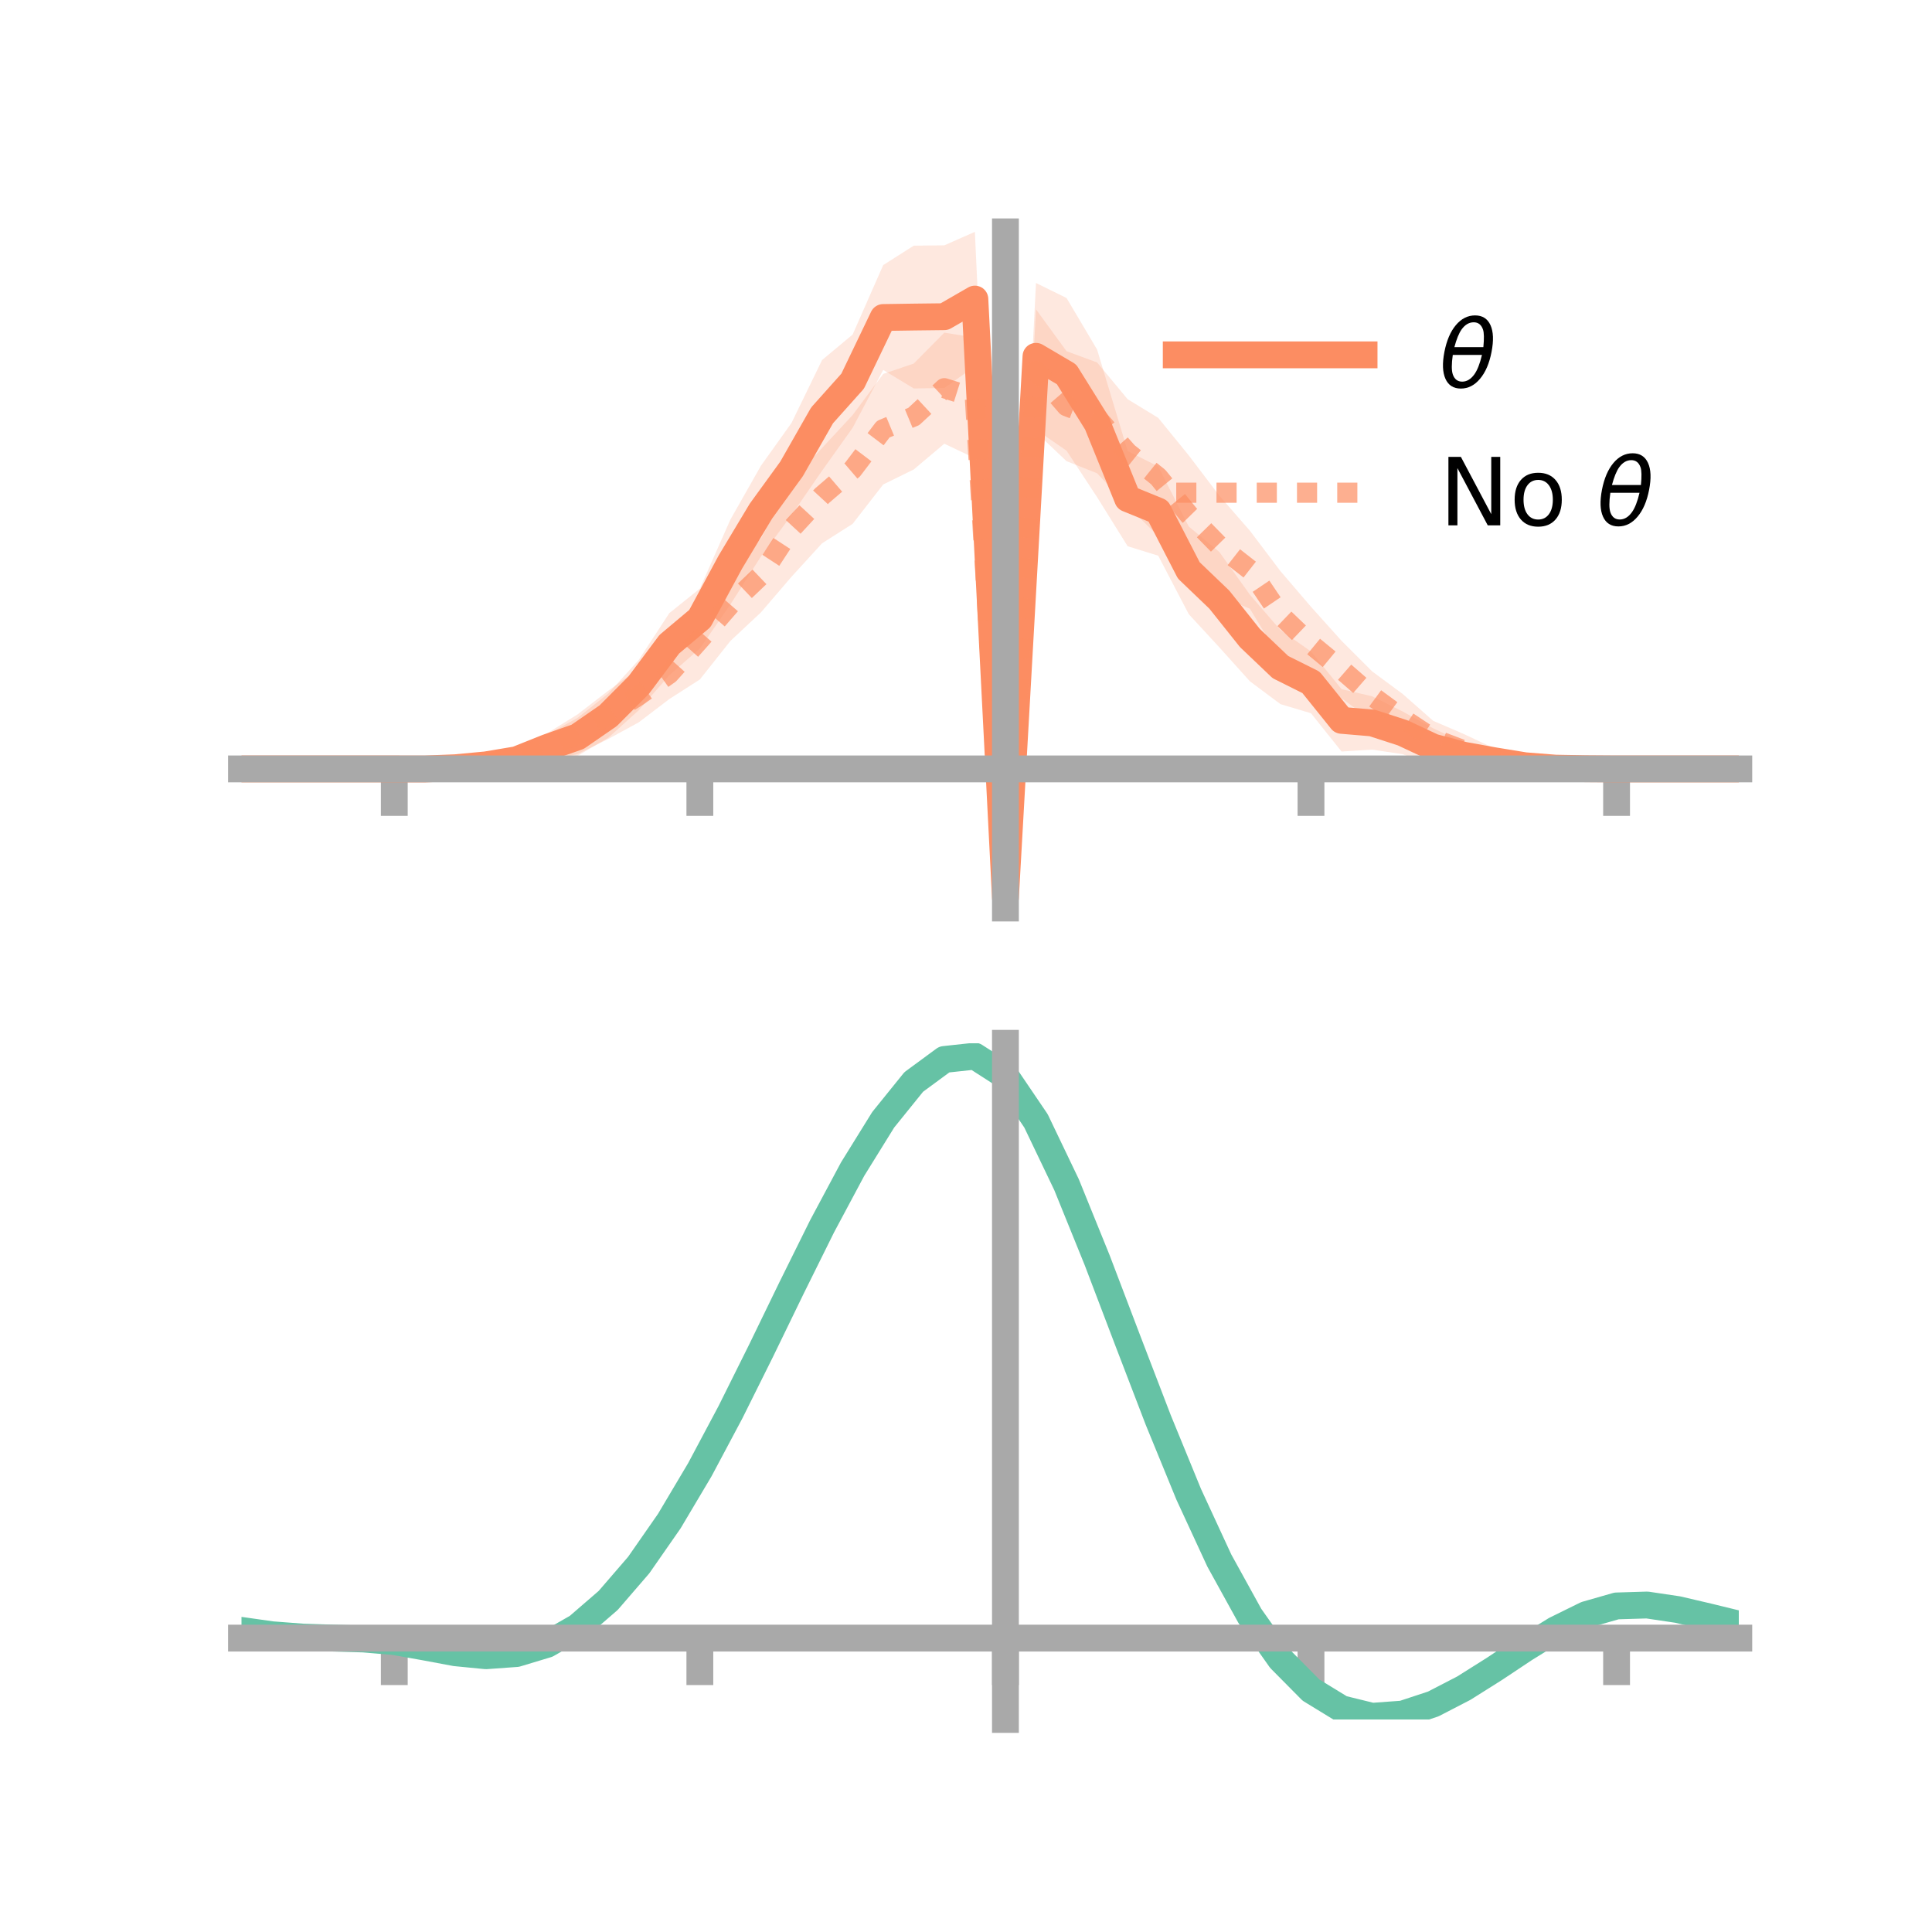 <?xml version="1.0" encoding="utf-8" standalone="no"?>
<!DOCTYPE svg PUBLIC "-//W3C//DTD SVG 1.1//EN"
  "http://www.w3.org/Graphics/SVG/1.1/DTD/svg11.dtd">
<!-- Created with matplotlib (https://matplotlib.org/) -->
<svg height="144pt" version="1.1" viewBox="0 0 144 144" width="144pt" xmlns="http://www.w3.org/2000/svg" xmlns:xlink="http://www.w3.org/1999/xlink">
 <defs>
  <style type="text/css">*{stroke-linecap:butt;stroke-linejoin:round;}</style>
 </defs>
 <g id="figure_1">
  <g id="patch_1">
   <path d="M 0 144 
L 144 144 
L 144 0 
L 0 0 
z
" style="fill:none;"/>
  </g>
  <g id="axes_1">
   <g id="patch_2">
    <path d="M 18 67.68 
L 129.6 67.68 
L 129.6 17.28 
L 18 17.28 
z
" style="fill:none;"/>
   </g>
   <g id="PolyCollection_1">
    <path clip-path="url(#p571398ce09)" d="M 18 57.311 
L 18 57.311 
L 20.278 57.311 
L 22.555 57.311 
L 24.833 57.311 
L 27.11 57.311 
L 29.388 57.311 
L 31.665 57.245 
L 33.943 56.98 
L 36.22 56.503 
L 38.498 56.002 
L 40.776 54.759 
L 43.053 53.504 
L 45.331 51.697 
L 47.608 49.187 
L 49.886 45.7 
L 52.163 43.87 
L 54.441 38.724 
L 56.718 34.711 
L 58.996 31.521 
L 61.273 26.836 
L 63.551 24.934 
L 65.829 19.758 
L 68.106 18.31 
L 70.384 18.286 
L 72.661 17.28 
L 74.939 66.134 
L 77.216 21.093 
L 79.494 22.211 
L 81.771 26.055 
L 84.049 33.617 
L 86.327 34.769 
L 88.604 39.245 
L 90.882 41.14 
L 93.159 44.325 
L 95.437 46.963 
L 97.714 48.556 
L 99.992 51.366 
L 102.269 51.898 
L 104.547 53.031 
L 106.824 54.285 
L 109.102 55.36 
L 111.38 55.975 
L 113.657 56.568 
L 115.935 56.981 
L 118.212 57.209 
L 120.49 57.311 
L 122.767 57.311 
L 125.045 57.311 
L 127.322 57.311 
L 129.6 57.311 
L 129.6 57.311 
L 129.6 57.311 
L 127.322 57.311 
L 125.045 57.311 
L 122.767 57.311 
L 120.49 57.311 
L 118.212 57.38 
L 115.935 57.527 
L 113.657 57.58 
L 111.38 57.43 
L 109.102 57.222 
L 106.824 57.091 
L 104.547 56.213 
L 102.269 55.871 
L 99.992 56.015 
L 97.714 53.162 
L 95.437 52.481 
L 93.159 50.779 
L 90.882 48.248 
L 88.604 45.777 
L 86.327 41.418 
L 84.049 40.713 
L 81.771 37.055 
L 79.494 33.591 
L 77.216 32.024 
L 74.939 67.68 
L 72.661 27.305 
L 70.384 28.921 
L 68.106 28.952 
L 65.829 27.572 
L 63.551 31.886 
L 61.273 35.081 
L 58.996 38.387 
L 56.718 41.473 
L 54.441 45.048 
L 52.163 48.334 
L 49.886 50.33 
L 47.608 52.936 
L 45.331 54.995 
L 43.053 56.333 
L 40.776 56.677 
L 38.498 57.254 
L 36.22 57.515 
L 33.943 57.466 
L 31.665 57.382 
L 29.388 57.311 
L 27.11 57.311 
L 24.833 57.311 
L 22.555 57.311 
L 20.278 57.311 
L 18 57.311 
z
" style="fill:#fc8d62;fill-opacity:0.2;"/>
   </g>
   <g id="PolyCollection_2">
    <path clip-path="url(#p571398ce09)" d="M 18 57.311 
L 18 57.311 
L 20.278 57.311 
L 22.555 57.311 
L 24.833 57.311 
L 27.11 57.311 
L 29.388 57.311 
L 31.665 57.184 
L 33.943 56.886 
L 36.22 56.417 
L 38.498 55.68 
L 40.776 54.659 
L 43.053 53.243 
L 45.331 51.488 
L 47.608 49.831 
L 49.886 48.349 
L 52.163 44.714 
L 54.441 42.349 
L 56.718 40.141 
L 58.996 35.827 
L 61.273 33.391 
L 63.551 30.934 
L 65.829 27.869 
L 68.106 27.098 
L 70.384 24.794 
L 72.661 25.158 
L 74.939 67.023 
L 77.216 23.056 
L 79.494 26.177 
L 81.771 27.016 
L 84.049 29.755 
L 86.327 31.145 
L 88.604 33.944 
L 90.882 36.945 
L 93.159 39.556 
L 95.437 42.569 
L 97.714 45.226 
L 99.992 47.763 
L 102.269 50.039 
L 104.547 51.723 
L 106.824 53.728 
L 109.102 54.708 
L 111.38 55.781 
L 113.657 56.544 
L 115.935 56.923 
L 118.212 57.206 
L 120.49 57.311 
L 122.767 57.311 
L 125.045 57.311 
L 127.322 57.311 
L 129.6 57.311 
L 129.6 57.311 
L 129.6 57.311 
L 127.322 57.311 
L 125.045 57.311 
L 122.767 57.311 
L 120.49 57.311 
L 118.212 57.393 
L 115.935 57.516 
L 113.657 57.533 
L 111.38 57.406 
L 109.102 57.139 
L 106.824 56.394 
L 104.547 55.386 
L 102.269 53.729 
L 99.992 52.039 
L 97.714 50.819 
L 95.437 49.116 
L 93.159 45.372 
L 90.882 44.425 
L 88.604 42.764 
L 86.327 39.966 
L 84.049 37.702 
L 81.771 35.276 
L 79.494 34.373 
L 77.216 32.215 
L 74.939 68.707 
L 72.661 34.152 
L 70.384 33.072 
L 68.106 34.992 
L 65.829 36.11 
L 63.551 39.043 
L 61.273 40.494 
L 58.996 42.986 
L 56.718 45.641 
L 54.441 47.772 
L 52.163 50.644 
L 49.886 52.103 
L 47.608 53.84 
L 45.331 55.081 
L 43.053 56.201 
L 40.776 56.756 
L 38.498 57.177 
L 36.22 57.433 
L 33.943 57.485 
L 31.665 57.395 
L 29.388 57.311 
L 27.11 57.311 
L 24.833 57.311 
L 22.555 57.311 
L 20.278 57.311 
L 18 57.311 
z
" style="fill:#fc8d62;fill-opacity:0.2;"/>
   </g>
   <g id="matplotlib.axis_1">
    <g id="xtick_1">
     <g id="line2d_1">
      <defs>
       <path d="M 0 0 
L 0 3.5 
" id="m1390350e99" style="stroke:#a9a9a9;stroke-width:2;"/>
      </defs>
      <g>
       <use style="fill:#a9a9a9;stroke:#a9a9a9;stroke-width:2;" x="29.388" xlink:href="#m1390350e99" y="57.311"/>
      </g>
     </g>
    </g>
    <g id="xtick_2">
     <g id="line2d_2">
      <g>
       <use style="fill:#a9a9a9;stroke:#a9a9a9;stroke-width:2;" x="52.163" xlink:href="#m1390350e99" y="57.311"/>
      </g>
     </g>
    </g>
    <g id="xtick_3">
     <g id="line2d_3">
      <g>
       <use style="fill:#a9a9a9;stroke:#a9a9a9;stroke-width:2;" x="74.939" xlink:href="#m1390350e99" y="57.311"/>
      </g>
     </g>
    </g>
    <g id="xtick_4">
     <g id="line2d_4">
      <g>
       <use style="fill:#a9a9a9;stroke:#a9a9a9;stroke-width:2;" x="97.714" xlink:href="#m1390350e99" y="57.311"/>
      </g>
     </g>
    </g>
    <g id="xtick_5">
     <g id="line2d_5">
      <g>
       <use style="fill:#a9a9a9;stroke:#a9a9a9;stroke-width:2;" x="120.49" xlink:href="#m1390350e99" y="57.311"/>
      </g>
     </g>
    </g>
   </g>
   <g id="matplotlib.axis_2"/>
   <g id="line2d_6">
    <path clip-path="url(#p571398ce09)" d="M 18 57.311 
L 20.278 57.311 
L 22.555 57.311 
L 24.833 57.311 
L 27.11 57.311 
L 29.388 57.311 
L 31.665 57.314 
L 33.943 57.223 
L 36.22 57.009 
L 38.498 56.628 
L 40.776 55.718 
L 43.053 54.918 
L 45.331 53.346 
L 47.608 51.062 
L 49.886 48.015 
L 52.163 46.102 
L 54.441 41.886 
L 56.718 38.092 
L 58.996 34.954 
L 61.273 30.959 
L 63.551 28.41 
L 65.829 23.665 
L 68.106 23.631 
L 70.384 23.604 
L 72.661 22.292 
L 74.939 66.907 
L 77.216 26.559 
L 79.494 27.901 
L 81.771 31.555 
L 84.049 37.165 
L 86.327 38.093 
L 88.604 42.511 
L 90.882 44.694 
L 93.159 47.552 
L 95.437 49.722 
L 97.714 50.859 
L 99.992 53.691 
L 102.269 53.884 
L 104.547 54.622 
L 106.824 55.688 
L 109.102 56.291 
L 111.38 56.702 
L 113.657 57.074 
L 115.935 57.254 
L 118.212 57.295 
L 120.49 57.311 
L 122.767 57.311 
L 125.045 57.311 
L 127.322 57.311 
L 129.6 57.311 
" style="fill:none;stroke:#fc8d62;stroke-linecap:square;stroke-width:2;"/>
   </g>
   <g id="line2d_7">
    <path clip-path="url(#p571398ce09)" d="M 18 57.311 
L 20.278 57.311 
L 22.555 57.311 
L 24.833 57.311 
L 27.11 57.311 
L 29.388 57.311 
L 31.665 57.29 
L 33.943 57.185 
L 36.22 56.925 
L 38.498 56.428 
L 40.776 55.707 
L 43.053 54.722 
L 45.331 53.285 
L 47.608 51.835 
L 49.886 50.226 
L 52.163 47.679 
L 54.441 45.061 
L 56.718 42.891 
L 58.996 39.406 
L 61.273 36.943 
L 63.551 34.989 
L 65.829 31.989 
L 68.106 31.045 
L 70.384 28.933 
L 72.661 29.655 
L 74.939 67.865 
L 77.216 27.635 
L 79.494 30.275 
L 81.771 31.146 
L 84.049 33.729 
L 86.327 35.556 
L 88.604 38.354 
L 90.882 40.685 
L 93.159 42.464 
L 95.437 45.842 
L 97.714 48.023 
L 99.992 49.901 
L 102.269 51.884 
L 104.547 53.554 
L 106.824 55.061 
L 109.102 55.924 
L 111.38 56.594 
L 113.657 57.038 
L 115.935 57.219 
L 118.212 57.3 
L 120.49 57.311 
L 122.767 57.311 
L 125.045 57.311 
L 127.322 57.311 
L 129.6 57.311 
" style="fill:none;stroke:#fc8d62;stroke-dasharray:1.5,1.5;stroke-dashoffset:0;stroke-opacity:0.7;stroke-width:1.5;"/>
   </g>
   <g id="patch_3">
    <path d="M 74.939 67.68 
L 74.939 17.28 
" style="fill:none;stroke:#a9a9a9;stroke-linecap:square;stroke-linejoin:miter;stroke-width:2;"/>
   </g>
   <g id="patch_4">
    <path d="M 129.6 67.68 
L 129.6 17.28 
" style="fill:none;"/>
   </g>
   <g id="patch_5">
    <path d="M 18 57.311 
L 129.6 57.311 
" style="fill:none;stroke:#a9a9a9;stroke-linecap:square;stroke-linejoin:miter;stroke-width:2;"/>
   </g>
   <g id="patch_6">
    <path d="M 18 17.28 
L 129.6 17.28 
" style="fill:none;"/>
   </g>
   <g id="legend_1">
    <g id="line2d_8">
     <path d="M 87.67 26.449 
L 101.67 26.449 
" style="fill:none;stroke:#fc8d62;stroke-linecap:square;stroke-width:2;"/>
    </g>
    <g id="line2d_9"/>
    <g id="text_1">
     <!-- $\theta$ -->
     <g transform="translate(107.27 28.899)scale(0.07 -0.07)">
      <defs>
       <path d="M 45.516 34.672 
L 14.453 34.672 
Q 12.359 20.062 14.5 13.875 
Q 17.188 6.25 24.469 6.25 
Q 31.781 6.25 37.359 13.922 
Q 42.234 20.656 45.516 34.672 
z
M 47.016 42.969 
Q 48.344 56.844 46.625 61.719 
Q 43.953 69.438 36.766 69.438 
Q 29.297 69.438 23.828 61.812 
Q 19.531 55.672 16.156 42.969 
z
M 38.188 76.766 
Q 49.906 76.766 54.594 66.406 
Q 59.281 56.109 55.719 37.844 
Q 52.203 19.625 43.453 9.281 
Q 34.766 -1.125 23.047 -1.125 
Q 11.281 -1.125 6.641 9.281 
Q 2 19.625 5.516 37.844 
Q 9.078 56.109 17.719 66.406 
Q 26.422 76.766 38.188 76.766 
z
" id="DejaVuSans-Oblique-952"/>
      </defs>
      <use transform="translate(0 0.234)" xlink:href="#DejaVuSans-Oblique-952"/>
     </g>
    </g>
    <g id="line2d_10">
     <path d="M 87.67 36.724 
L 101.67 36.724 
" style="fill:none;stroke:#fc8d62;stroke-dasharray:1.5,1.5;stroke-dashoffset:0;stroke-opacity:0.7;stroke-width:1.5;"/>
    </g>
    <g id="line2d_11"/>
    <g id="text_2">
     <!-- No $\theta$ -->
     <g transform="translate(107.27 39.174)scale(0.07 -0.07)">
      <defs>
       <path d="M 9.812 72.906 
L 23.094 72.906 
L 55.422 11.922 
L 55.422 72.906 
L 64.984 72.906 
L 64.984 0 
L 51.703 0 
L 19.391 60.984 
L 19.391 0 
L 9.812 0 
z
" id="DejaVuSans-78"/>
       <path d="M 30.609 48.391 
Q 23.391 48.391 19.188 42.75 
Q 14.984 37.109 14.984 27.297 
Q 14.984 17.484 19.156 11.844 
Q 23.344 6.203 30.609 6.203 
Q 37.797 6.203 41.984 11.859 
Q 46.188 17.531 46.188 27.297 
Q 46.188 37.016 41.984 42.703 
Q 37.797 48.391 30.609 48.391 
z
M 30.609 56 
Q 42.328 56 49.016 48.375 
Q 55.719 40.766 55.719 27.297 
Q 55.719 13.875 49.016 6.219 
Q 42.328 -1.422 30.609 -1.422 
Q 18.844 -1.422 12.172 6.219 
Q 5.516 13.875 5.516 27.297 
Q 5.516 40.766 12.172 48.375 
Q 18.844 56 30.609 56 
z
" id="DejaVuSans-111"/>
       <path id="DejaVuSans-32"/>
      </defs>
      <use transform="translate(0 0.234)" xlink:href="#DejaVuSans-78"/>
      <use transform="translate(74.805 0.234)" xlink:href="#DejaVuSans-111"/>
      <use transform="translate(135.986 0.234)" xlink:href="#DejaVuSans-32"/>
      <use transform="translate(167.773 0.234)" xlink:href="#DejaVuSans-Oblique-952"/>
     </g>
    </g>
   </g>
  </g>
  <g id="axes_2">
   <g id="patch_7">
    <path d="M 18 128.16 
L 129.6 128.16 
L 129.6 77.76 
L 18 77.76 
z
" style="fill:none;"/>
   </g>
   <g id="PolyCollection_3">
    <path clip-path="url(#p554b8fbac3)" d="M 18 121.567 
L 18 121.48 
L 20.278 121.808 
L 22.555 121.982 
L 24.833 122.055 
L 27.11 122.123 
L 29.388 122.32 
L 31.665 122.723 
L 33.943 123.14 
L 36.22 123.352 
L 38.498 123.182 
L 40.776 122.49 
L 43.053 121.171 
L 45.331 119.162 
L 47.608 116.46 
L 49.886 113.106 
L 52.163 109.18 
L 54.441 104.801 
L 56.718 100.124 
L 58.996 95.335 
L 61.273 90.649 
L 63.551 86.306 
L 65.829 82.566 
L 68.106 79.704 
L 70.384 78.005 
L 72.661 77.76 
L 74.939 79.248 
L 77.216 82.651 
L 79.494 87.472 
L 81.771 93.167 
L 84.049 99.238 
L 86.327 105.265 
L 88.604 110.91 
L 90.882 115.918 
L 93.159 120.11 
L 95.437 123.385 
L 97.714 125.711 
L 99.992 127.117 
L 102.269 127.683 
L 104.547 127.526 
L 106.824 126.79 
L 109.102 125.634 
L 111.38 124.228 
L 113.657 122.747 
L 115.935 121.364 
L 118.212 120.256 
L 120.49 119.607 
L 122.767 119.541 
L 125.045 119.887 
L 127.322 120.43 
L 129.6 121 
L 129.6 121.111 
L 129.6 121.111 
L 127.322 120.567 
L 125.045 120.047 
L 122.767 119.715 
L 120.49 119.786 
L 118.212 120.441 
L 115.935 121.578 
L 113.657 123.013 
L 111.38 124.557 
L 109.102 126.02 
L 106.824 127.221 
L 104.547 127.986 
L 102.269 128.16 
L 99.992 127.608 
L 97.714 126.228 
L 95.437 123.957 
L 93.159 120.775 
L 90.882 116.715 
L 88.604 111.868 
L 86.327 106.4 
L 84.049 100.555 
L 81.771 94.66 
L 79.494 89.123 
L 77.216 84.431 
L 74.939 81.121 
L 72.661 79.681 
L 70.384 79.926 
L 68.106 81.581 
L 65.829 84.355 
L 63.551 87.969 
L 61.273 92.154 
L 58.996 96.658 
L 56.718 101.25 
L 54.441 105.723 
L 52.163 109.902 
L 49.886 113.642 
L 47.608 116.836 
L 45.331 119.412 
L 43.053 121.341 
L 40.776 122.628 
L 38.498 123.31 
L 36.22 123.467 
L 33.943 123.234 
L 31.665 122.799 
L 29.388 122.394 
L 27.11 122.201 
L 24.833 122.132 
L 22.555 122.055 
L 20.278 121.882 
L 18 121.567 
z
" style="fill:#66c2a5;fill-opacity:0.2;"/>
   </g>
   <g id="matplotlib.axis_3">
    <g id="xtick_6">
     <g id="line2d_12">
      <g>
       <use style="fill:#a9a9a9;stroke:#a9a9a9;stroke-width:2;" x="29.388" xlink:href="#m1390350e99" y="122.095"/>
      </g>
     </g>
    </g>
    <g id="xtick_7">
     <g id="line2d_13">
      <g>
       <use style="fill:#a9a9a9;stroke:#a9a9a9;stroke-width:2;" x="52.163" xlink:href="#m1390350e99" y="122.095"/>
      </g>
     </g>
    </g>
    <g id="xtick_8">
     <g id="line2d_14">
      <g>
       <use style="fill:#a9a9a9;stroke:#a9a9a9;stroke-width:2;" x="74.939" xlink:href="#m1390350e99" y="122.095"/>
      </g>
     </g>
    </g>
    <g id="xtick_9">
     <g id="line2d_15">
      <g>
       <use style="fill:#a9a9a9;stroke:#a9a9a9;stroke-width:2;" x="97.714" xlink:href="#m1390350e99" y="122.095"/>
      </g>
     </g>
    </g>
    <g id="xtick_10">
     <g id="line2d_16">
      <g>
       <use style="fill:#a9a9a9;stroke:#a9a9a9;stroke-width:2;" x="120.49" xlink:href="#m1390350e99" y="122.095"/>
      </g>
     </g>
    </g>
   </g>
   <g id="matplotlib.axis_4"/>
   <g id="line2d_17">
    <path clip-path="url(#p554b8fbac3)" d="M 18 121.523 
L 20.278 121.845 
L 22.555 122.019 
L 24.833 122.093 
L 27.11 122.162 
L 29.388 122.357 
L 31.665 122.761 
L 33.943 123.187 
L 36.22 123.41 
L 38.498 123.246 
L 40.776 122.559 
L 43.053 121.256 
L 45.331 119.287 
L 47.608 116.648 
L 49.886 113.374 
L 52.163 109.541 
L 54.441 105.262 
L 56.718 100.687 
L 58.996 95.996 
L 61.273 91.401 
L 63.551 87.137 
L 65.829 83.461 
L 68.106 80.642 
L 70.384 78.966 
L 72.661 78.72 
L 74.939 80.184 
L 77.216 83.541 
L 79.494 88.298 
L 81.771 93.913 
L 84.049 99.897 
L 86.327 105.833 
L 88.604 111.389 
L 90.882 116.316 
L 93.159 120.443 
L 95.437 123.671 
L 97.714 125.97 
L 99.992 127.363 
L 102.269 127.922 
L 104.547 127.756 
L 106.824 127.005 
L 109.102 125.827 
L 111.38 124.393 
L 113.657 122.88 
L 115.935 121.471 
L 118.212 120.349 
L 120.49 119.697 
L 122.767 119.628 
L 125.045 119.967 
L 127.322 120.499 
L 129.6 121.055 
" style="fill:none;stroke:#66c2a5;stroke-linecap:square;stroke-width:2;"/>
   </g>
   <g id="patch_8">
    <path d="M 74.939 128.16 
L 74.939 77.76 
" style="fill:none;stroke:#a9a9a9;stroke-linecap:square;stroke-linejoin:miter;stroke-width:2;"/>
   </g>
   <g id="patch_9">
    <path d="M 129.6 128.16 
L 129.6 77.76 
" style="fill:none;"/>
   </g>
   <g id="patch_10">
    <path d="M 18 122.095 
L 129.6 122.095 
" style="fill:none;stroke:#a9a9a9;stroke-linecap:square;stroke-linejoin:miter;stroke-width:2;"/>
   </g>
   <g id="patch_11">
    <path d="M 18 77.76 
L 129.6 77.76 
" style="fill:none;"/>
   </g>
  </g>
 </g>
 <defs>
  <clipPath id="p571398ce09">
   <rect height="50.4" width="111.6" x="18" y="17.28"/>
  </clipPath>
  <clipPath id="p554b8fbac3">
   <rect height="50.4" width="111.6" x="18" y="77.76"/>
  </clipPath>
 </defs>
</svg>
